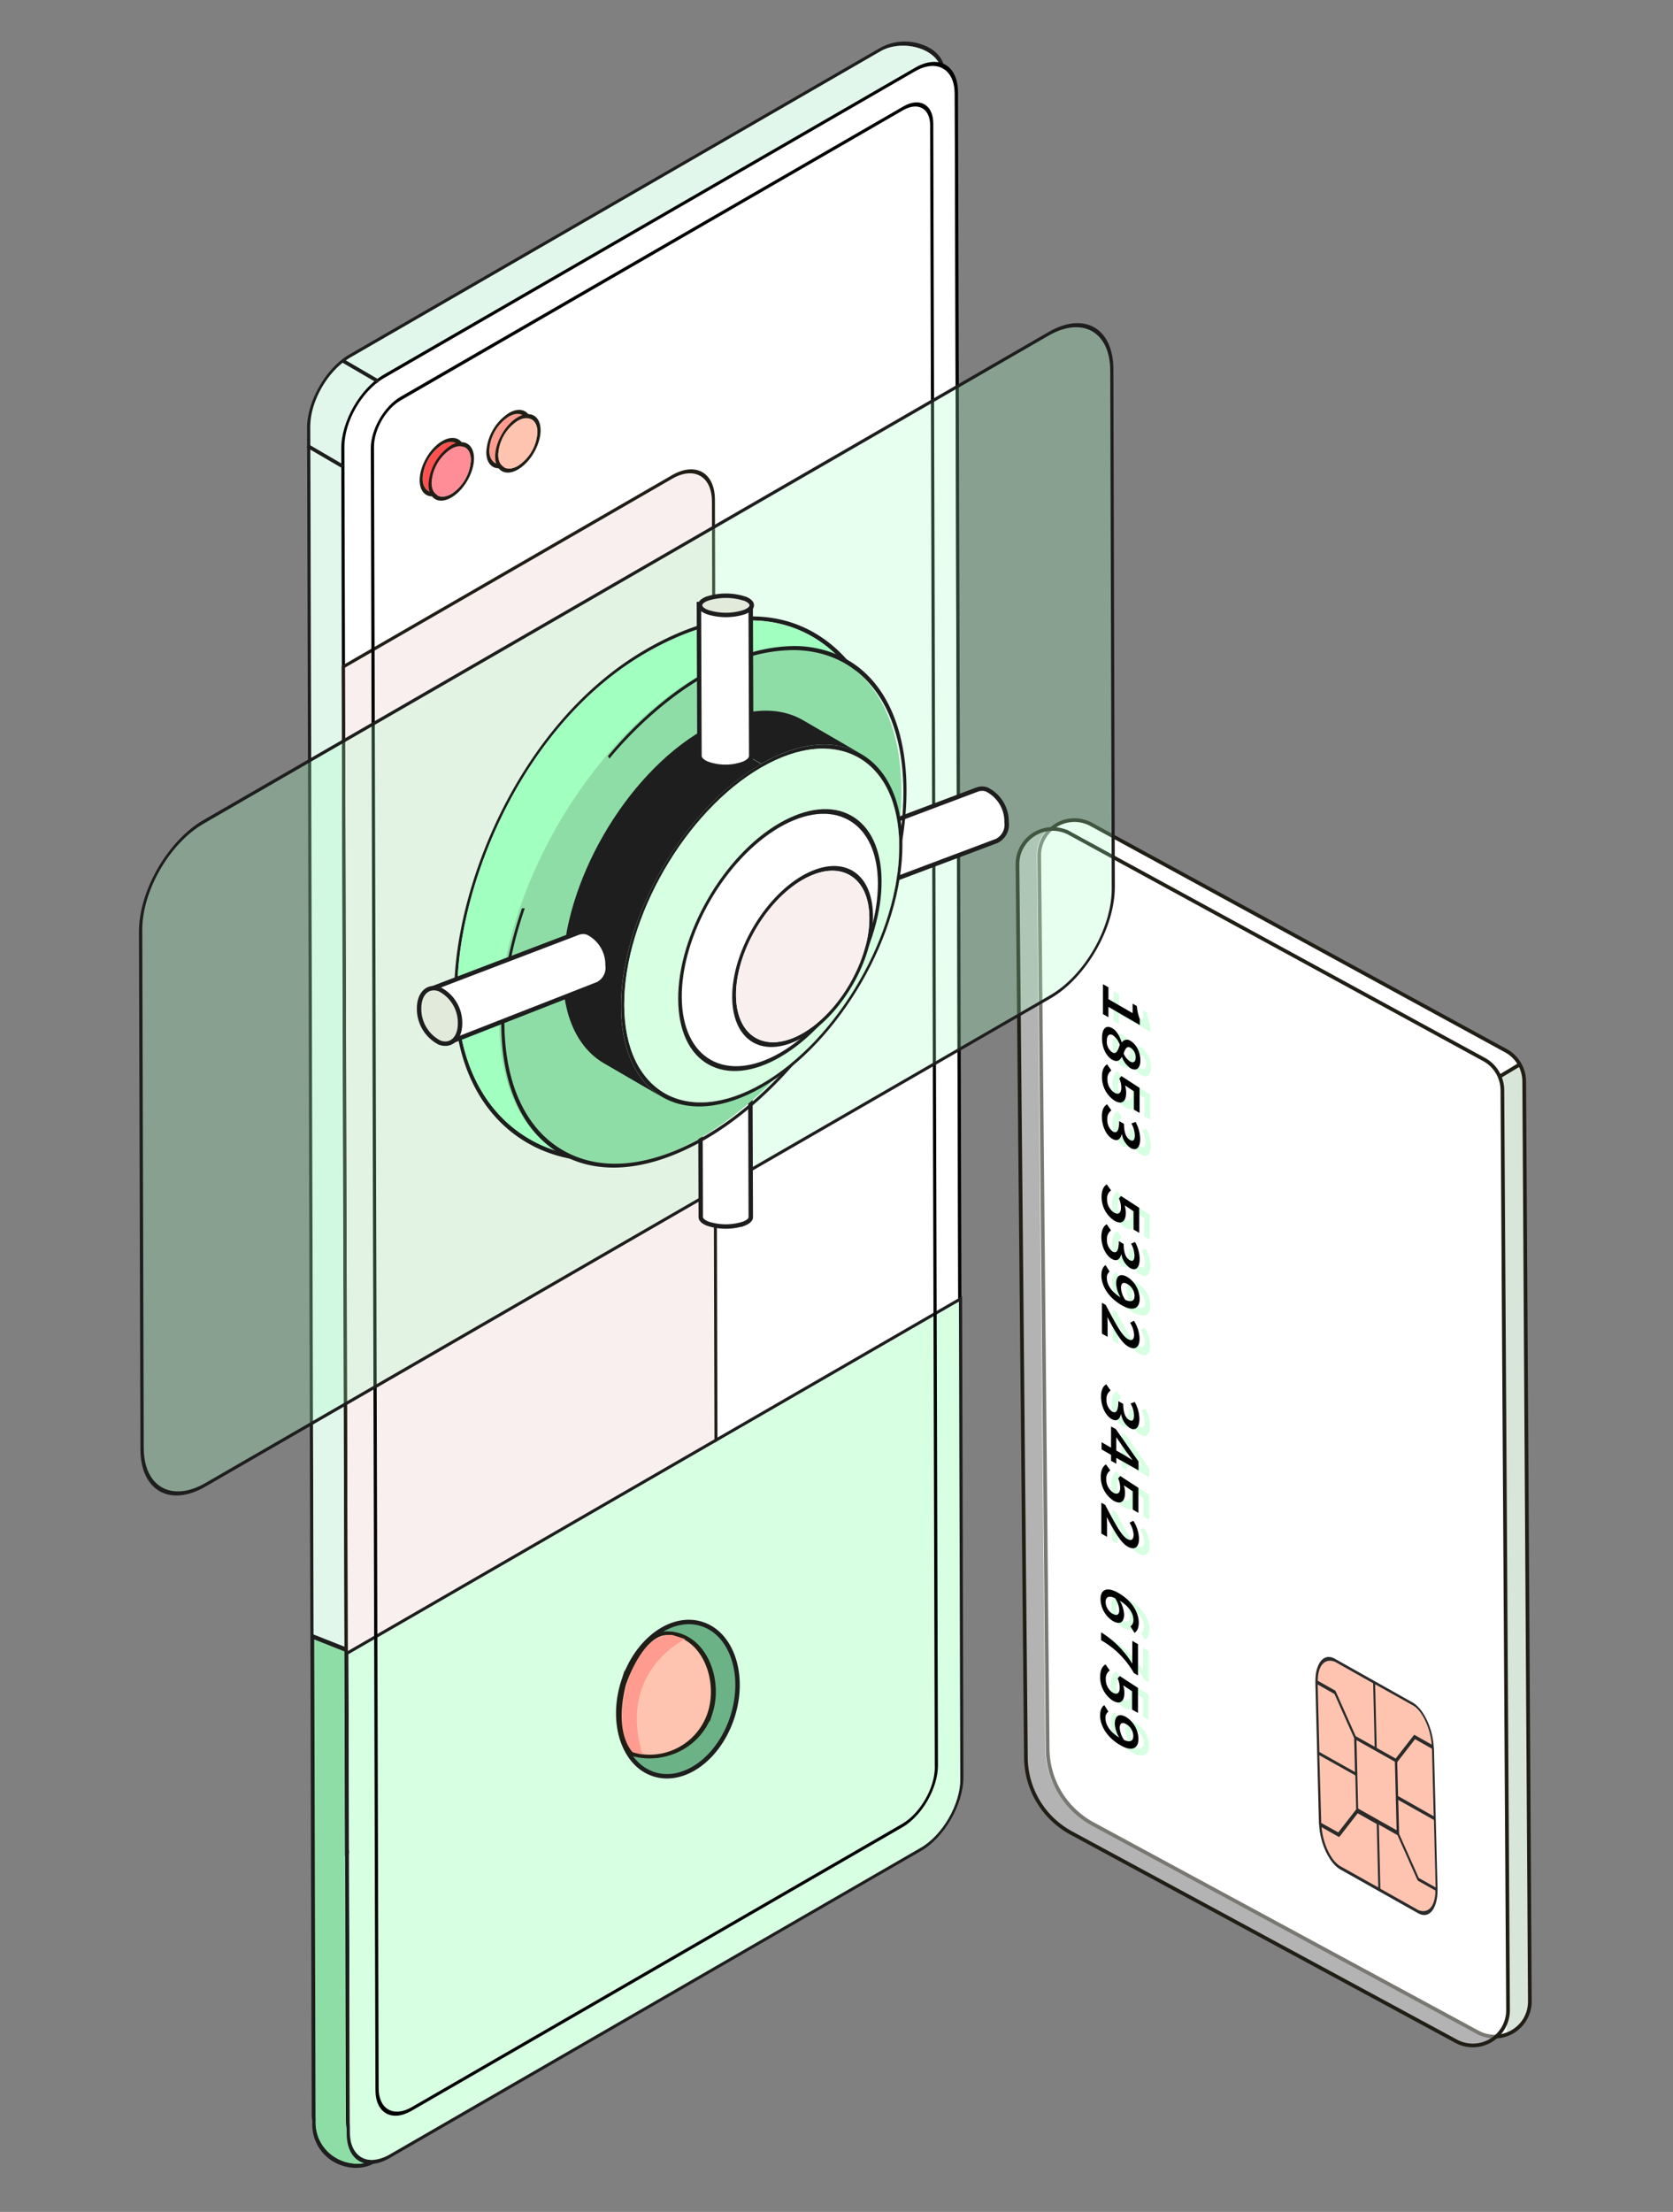 <?xml version="1.0" encoding="UTF-8"?> <svg xmlns="http://www.w3.org/2000/svg" id="Layer_1" data-name="Layer 1" viewBox="0 0 566 748"><rect x="0" y="0" width="566" height="748" fill="#808080" stroke="none"/><defs><style>.cls-1,.cls-22,.cls-4{fill:#fff;}.cls-2{fill:#d8e5d9;}.cls-19,.cls-3{fill:none;}.cls-18,.cls-19,.cls-3{stroke:#211e15;}.cls-17,.cls-18,.cls-19,.cls-22,.cls-23,.cls-24,.cls-3{stroke-miterlimit:10;}.cls-18,.cls-24,.cls-3{stroke-width:1.25px;}.cls-4{opacity:0.4;}.cls-18,.cls-5{fill:#ffc4b0;}.cls-6{fill:#2b2b2b;}.cls-7{fill:#1e1e1e;}.cls-8{fill:#e2f7ec;}.cls-9{fill:#8edda6;}.cls-10{isolation:isolate;}.cls-11{fill:#f9efef;}.cls-12{fill:#211e15;}.cls-13{fill:#d7ffe1;}.cls-14{fill:#ff9c8f;}.cls-15{fill:#ff5050;}.cls-16{fill:#ff8d98;}.cls-17{fill:#6bb287;}.cls-17,.cls-22,.cls-23,.cls-24{stroke:#1e1e1e;}.cls-17,.cls-22,.cls-23{stroke-width:1.5px;}.cls-20{opacity:0.25;}.cls-21,.cls-24{fill:#a1ffc0;}.cls-23{fill:#e2eadc;}</style></defs><path class="cls-1" d="M350.78,289.09l2.85,302a29.22,29.22,0,0,0,15.31,25.53l130.22,70.42a11.91,11.91,0,0,0,17.57-10.51l-1.9-311.06a11.94,11.94,0,0,0-6.57-10.61L368,278.38A11.91,11.91,0,0,0,350.78,289.09Z"></path><path class="cls-1" d="M351.64,289.32l2.85,302a29.22,29.22,0,0,0,15.31,25.53L500,687.29a11.91,11.91,0,0,0,17.57-10.51l-1.91-311.06a11.91,11.91,0,0,0-6.57-10.61l-140.24-76.5A11.91,11.91,0,0,0,351.64,289.32Z"></path><path class="cls-2" d="M509.76,688.3c-.34.05,7.59-4.47,7.57-13.51l-1.91-311.06a16.89,16.89,0,0,0-.16-2.49s-1.23-2.38-2-1.75l-5.43,4Z"></path><path class="cls-3" d="M351.58,289.31l2.85,302a29.18,29.18,0,0,0,15.32,25.52L500,687.28a11.91,11.91,0,0,0,17.57-10.51l-1.91-311.06a11.91,11.91,0,0,0-6.57-10.61L368.83,278.6A11.91,11.91,0,0,0,351.58,289.31Z"></path><path class="cls-4" d="M344.68,292.28l2.85,302a29.2,29.2,0,0,0,15.31,25.52l130.23,70.42a11.9,11.9,0,0,0,17.56-10.5l-1.9-311.06a11.9,11.9,0,0,0-6.57-10.61l-140.24-76.5A11.9,11.9,0,0,0,344.68,292.28Z"></path><path class="cls-5" d="M447,619.3l-1.94-52.72a5,5,0,0,1,7.41-4.53l23.17,13a17.68,17.68,0,0,1,9.05,15.07l1.1,51.93a4.16,4.16,0,0,1-6.16,3.75l-24.6-13.46A15.45,15.45,0,0,1,447,619.3Z"></path><path class="cls-6" d="M451.73,562l12.83,7.23.51,21.46-6.42-3.59L451.91,572a.8.8,0,0,0-.26-.34l-5.82-3.28c0-5.19,2.43-7.81,5.88-6.38m13.48,7.55L478,576.7c3.17,1.8,5.9,7.58,6.38,13.28l-5.82-3.29a.26.26,0,0,0-.24.1l-6.15,7.89-6.41-3.59-.53-21.46m-19.46,0,5.7,3.22,6.66,14.94.28,11.45-12.05-6.77-.57-22.92m32.95,18.59,5.72,3.22.59,22.84L473,607.37l-.29-11.48,6.05-7.79m-19.79.38,12.88,7.24.06.15h0l.58,23-.08,0h0l-12.87-7.24h0l-.06-.16-.56-23,.07,0h0m-12.53,5.15,12.06,6.76.3,11.48-6.06,7.79L447,616.47l-.66-22.88m26.71,15.08,12.07,6.79.57,22.81-5.7-3.21-6.65-14.91-.29-11.48m-25.91,9.23,5.81,3.28a.18.18,0,0,0,.24-.09l6.15-7.89,6.43,3.62.53,21.46-12.82-7.19c-3.16-1.78-5.9-7.58-6.38-13.28m19.26-.86,6.42,3.63,6.75,15.16a.59.59,0,0,0,.25.3l5.83,3.28c0,5.25-2.35,8-5.81,6.57L467,638.7l-.51-21.47M479.78,647c3.65,2.06,6.49-1.38,6.56-7.65v-.19h0c0-.16,0-.31,0-.46l-1.2-47,0-.46h0l-.07-.19c-.28-6.49-3.42-13.12-7.12-15.3L451.56,560.9c-3.64-2-6.5,1.38-6.55,7.69v.18h0v.44l1.19,47,0,.46h0l.07.19c.28,6.5,3.42,13.12,7.12,15.3L479.78,647"></path><path class="cls-3" d="M344.23,292.32l2.85,302a29.25,29.25,0,0,0,15.32,25.53l130.22,70.42a11.91,11.91,0,0,0,17.57-10.51l-1.91-311.06a11.91,11.91,0,0,0-6.56-10.61l-140.24-76.5A11.91,11.91,0,0,0,344.23,292.32Z"></path><path class="cls-7" d="M311.74,15c4.93,1.64,7.89,5.13,7.9,9.31l-5.48,578.4c0,9.17-6.44,20.39-14.43,25L125,731c-7.84,4.52-19.52-6.62-19.54-16L103.88,144.8c0-9.18,6.45-20.4,14.44-25L298,16.06A17.29,17.29,0,0,1,311.74,15Zm1.37,588.32,5.46-578.4c0-3.81-2.81-7-7.48-8.58-4.42-1.48-9.56-1.11-13.09.93L118.32,121c-7.4,4.28-13.4,14.67-13.37,23.17l1.61,570.23c0,8.73,11.25,19.57,18.47,15.41L299.72,626.5c7.41-4.28,13.41-14.67,13.39-23.17"></path><path class="cls-8" d="M298,17.28c3.53-2,8.67-2.41,13.09-.93,4.67,1.56,7.47,4.77,7.48,8.58l-5.46,578.4c0,8.5-6,18.89-13.39,23.17L125,729.82c-7.22,4.16-18.44-6.68-18.47-15.41L105,144.18c0-8.5,6-18.89,13.37-23.17Z"></path><path class="cls-9" d="M106.31,554.41l13.4,5.32L319.92,445.06l-6.61,160.4c0,8.51-6,18.91-13.39,23.18L126.64,730.32c-3.89,2.25-9.39,1.85-13.7-1a13.87,13.87,0,0,1-6.18-12.78Z"></path><path class="cls-7" d="M120.1,558.28,321,443.2l-6.67,161.69c0,9.14-6.46,20.36-14.44,25L126.65,731.53c-4.17,2.41-10,2-14.49-.92a14.59,14.59,0,0,1-6.46-13.49l-.47-164.73Zm193.21,47.18,6.61-160.4L119.71,559.73l-13.4-5.32.45,162.14a13.87,13.87,0,0,0,6.18,12.78c4.31,2.84,9.81,3.24,13.7,1L299.92,628.65c7.4-4.28,13.41-14.68,13.39-23.19"></path><path class="cls-1" d="M309.57,24.13C317,19.86,323,23.3,323,31.8l1.61,565.34c0,8.5-6,18.89-13.38,23.17L131.59,724c-7.41,4.28-13.45.83-13.47-7.67L116.51,151c0-8.51,6-18.9,13.39-23.18Z"></path><path d="M309.56,22.91c8-4.61,14.51-.9,14.54,8.28l1.6,565.33c0,9.18-6.45,20.4-14.44,25L131.59,725.26c-8,4.62-14.51.9-14.53-8.28l-1.61-565.33c0-9.18,6.46-20.4,14.44-25Zm15.07,574.23L323,31.8c0-8.5-6.06-11.94-13.46-7.67L129.9,127.86c-7.41,4.28-13.41,14.67-13.39,23.18l1.61,565.33c0,8.5,6.06,12,13.47,7.67L311.26,620.31c7.4-4.28,13.4-14.67,13.37-23.17"></path><g class="cls-10"><path class="cls-11" d="M227.34,161.91c7.4-4.27,13.44-.82,13.46,7.68l1,369.2c0,8.51-6,18.9-13.38,23.17L117.84,625.84,116.7,225.79Z"></path><path class="cls-12" d="M227.33,160.7c8-4.62,14.51-.9,14.54,8.28l1,369.19c0,9.18-6.46,20.4-14.44,25l-111.7,64.49-1.14-402.48Zm14.52,378.09-1-369.2c0-8.5-6.06-12-13.46-7.68L116.7,225.79l1.14,400.05L228.47,562c7.4-4.27,13.4-14.66,13.38-23.17"></path></g><path class="cls-7" d="M116.83,558.82,325.48,438.35,325.94,601c0,9.18-6.45,20.4-14.44,25L131.83,729.79c-8,4.61-14.51.9-14.54-8.28Zm208.05,42.84-.46-161.47L117.9,559.43l.46,161.46c0,8.51,6.06,12,13.46,7.68L311.5,624.83c7.4-4.27,13.4-14.67,13.38-23.17"></path><path class="cls-13" d="M324.42,440.19l.46,161.47c0,8.5-6,18.9-13.38,23.17L131.82,728.57c-7.4,4.27-13.44.83-13.46-7.68l-.46-161.46Z"></path><path d="M305.6,36c5.57-3.21,10.13-.63,10.14,5.79L317.32,597c0,7.72-5.43,17.17-12.16,21L139.25,713.8c-6.72,3.88-12.21.75-12.23-7l-1.58-555.17c0-6.42,4.51-14.24,10.08-17.46Zm10.65,561.57L314.68,42.4c0-5.74-4.09-8-9.08-5.17L135.53,135.42c-5,2.88-9,9.88-9,15.62l1.57,555.17c0,7,5,9.91,11.17,6.37l165.91-95.79c6.13-3.55,11.11-12.17,11.09-19.22"></path><path class="cls-14" d="M172.19,140.87c3.65-2.1,6.63-.4,6.64,3.8a14.58,14.58,0,0,1-6.6,11.43c-3.65,2.11-6.63.41-6.64-3.79A14.57,14.57,0,0,1,172.19,140.87Z"></path><path class="cls-12" d="M172.18,139.66c4.24-2.45,7.7-.48,7.71,4.39s-3.42,10.82-7.66,13.27-7.7.47-7.71-4.39A16.9,16.9,0,0,1,172.18,139.66Zm0,16.44a14.58,14.58,0,0,0,6.6-11.43c0-4.2-3-5.9-6.64-3.79a14.51,14.51,0,0,0-6.6,11.43c0,4.2,3,5.9,6.64,3.79"></path><path class="cls-15" d="M149.64,150.37c3.65-2.11,6.64-.42,6.65,3.78a14.54,14.54,0,0,1-6.61,11.43c-3.65,2.11-6.63.42-6.64-3.78A14.57,14.57,0,0,1,149.64,150.37Z"></path><path class="cls-12" d="M149.64,149.14c4.24-2.44,7.7-.47,7.71,4.4a16.92,16.92,0,0,1-7.66,13.27c-4.24,2.44-7.7.48-7.71-4.39S145.4,151.59,149.64,149.14Zm0,16.45a14.57,14.57,0,0,0,6.61-11.44c0-4.2-3-5.89-6.65-3.78A14.57,14.57,0,0,0,143,161.8c0,4.2,3,5.89,6.64,3.79"></path><path class="cls-12" d="M175.18,141.1c4.24-2.45,7.7-.48,7.71,4.4s-3.42,10.82-7.66,13.27-7.69.46-7.7-4.4S171,143.54,175.18,141.1Zm0,16.44a14.56,14.56,0,0,0,6.6-11.43c0-4.2-3-5.9-6.65-3.79a14.56,14.56,0,0,0-6.59,11.44c0,4.19,3,5.89,6.64,3.78"></path><path class="cls-5" d="M175.18,142.32c3.66-2.11,6.64-.41,6.65,3.79a14.56,14.56,0,0,1-6.6,11.43c-3.65,2.11-6.63.41-6.64-3.78A14.56,14.56,0,0,1,175.18,142.32Z"></path><path class="cls-12" d="M152.64,150.58c4.24-2.44,7.7-.47,7.72,4.4s-3.43,10.82-7.67,13.27-7.69.48-7.71-4.39A16.92,16.92,0,0,1,152.64,150.58Zm.05,16.45a14.59,14.59,0,0,0,6.6-11.44c0-4.19-3-5.89-6.64-3.78A14.59,14.59,0,0,0,146,163.24c0,4.2,3,5.89,6.65,3.79"></path><path class="cls-16" d="M152.65,151.81c3.65-2.11,6.63-.41,6.64,3.78a14.55,14.55,0,0,1-6.6,11.43c-3.65,2.11-6.64.42-6.65-3.78A14.59,14.59,0,0,1,152.65,151.81Z"></path><ellipse class="cls-17" cx="229.34" cy="574.57" rx="26.67" ry="19.4" transform="translate(-387.71 619.03) rotate(-72.36)"></ellipse><path class="cls-18" d="M226.2,552.32c11.77.74,17.45,15.58,13.88,26.82A21.35,21.35,0,0,1,213.26,593s-6.84-5.91-2.58-23.23C210.68,569.79,216.43,551.7,226.2,552.32Z"></path><path class="cls-14" d="M214.44,593.59s-6.84-5.91-2.58-23.23c0,0,4.22-17.53,15.52-17.48l4.42,1.41s-23.43,11-14.2,39.63Z"></path><path class="cls-19" d="M226.74,552.27c11.77.74,17.45,15.58,13.88,26.82A21.35,21.35,0,0,1,213.8,593s-6.84-5.91-2.58-23.23C211.22,569.74,217,551.65,226.74,552.27Z"></path><g class="cls-20"><path class="cls-21" d="M354.74,112.89c11.78-6.8,21.37-1.34,21.4,12.21l.5,175.12c0,13.54-9.48,30-21.27,36.84L69.51,502.11c-11.79,6.8-21.37,1.33-21.41-12.21l-.5-175.12c0-13.54,9.48-30,21.27-36.84Z"></path></g><path class="cls-7" d="M354.73,112.28c12.06-7,21.9-1.35,21.94,12.51l.5,175.12c0,13.86-9.74,30.8-21.8,37.76L69.51,502.72c-12.06,7-21.91,1.35-22-12.51l-.5-175.12c0-13.86,9.75-30.8,21.81-37.77Zm21.38,188.24-.5-175.12c0-13.18-9.4-18.52-20.87-11.9L68.87,278.55c-11.47,6.62-20.78,22.74-20.74,35.92l.5,175.12c0,13.19,9.4,18.53,20.87,11.91l285.87-165c11.47-6.62,20.78-22.74,20.74-35.93"></path><path class="cls-22" d="M254,411.64h0c0,.77-.83,1.58-2.44,2.2a19.79,19.79,0,0,1-12,0c-1.64-.61-2.48-1.45-2.48-2.25h0L236.75,310l16.91-.06Z"></path><path class="cls-22" d="M337.19,284.38h0L263.75,312l-.07-19.81L330.59,267h0a4.69,4.69,0,0,1,3.3,0,12.13,12.13,0,0,1,6.65,11A6.14,6.14,0,0,1,337.19,284.38Z"></path><path class="cls-7" d="M286.05,222.54c9.87,10.92,14.8,27.32,11.71,39-12.47,47.17-29.39,99.62-72.62,124.9a47.23,47.23,0,0,1-43.06,1.95c-15.53-7.22-25.42-22.2-27.86-42.17-2.67-21.86,4.13-51.13,17.76-76.39,8.43-15.62,23.29-36.82,46.65-50.3.69-.41,1.39-.8,2.1-1.19C256.57,198.8,277,212.59,286.05,222.54Zm10.71,39.17c2.56-9.68-.6-25.83-11.59-38-8.9-9.83-29.1-23.43-64.46-4.15-.7.38-1.38.76-2.06,1.16-23,13.26-37.6,34.1-45.88,49.46-13.42,24.88-20.13,53.72-17.5,75.26,2.41,19.7,12.18,34.48,27.53,41.61a46.31,46.31,0,0,0,42.09-1.72c18.89-11,33.85-27.64,46-50.88,11.93-22.9,19.8-49.64,25.91-72.77"></path><path class="cls-21" d="M218.65,220.75c.68-.4,1.36-.78,2.06-1.16,35.36-19.28,55.56-5.68,64.46,4.15,11,12.14,14.15,28.29,11.59,38l.5-.09-.5.09c-6.11,23.13-14,49.87-25.91,72.77-12.11,23.24-27.07,39.84-45.72,50.74a46.43,46.43,0,0,1-42.33,1.86c-15.35-7.13-25.12-21.92-27.53-41.61-2.63-21.54,4.08-50.38,17.5-75.26C181.05,254.85,195.67,234,218.65,220.75Z"></path><path class="cls-9" d="M236.44,228.52c37.7-21.77,68.23-4.53,68.49,38.47s-30,95.73-67.56,117.57-68.23,4.53-68.48-38.47S198.87,250.36,236.44,228.52Z"></path><path class="cls-7" d="M237.66,228a85.38,85.38,0,0,1,11.14-5.45A54.23,54.23,0,0,1,269,218.47,37.4,37.4,0,0,1,279.35,220c17.23,5.06,27.19,22.12,27.33,46.83.26,43.36-30.28,96.52-68.08,118.5C220.13,395.94,203,397.73,190,390.43s-20.28-22.92-20.41-43.92c-.07-12.36,2.29-25.6,7-39.35h.95c-4.65,13.54-7,26.58-6.9,38.74.13,20.68,7.27,36,20.1,43.25s29.67,5.42,47.61-4.94c37.46-21.78,67.53-74.12,67.28-116.8-.15-24.32-10-41.12-26.91-46.11a37.78,37.78,0,0,0-10.16-1.46,53.56,53.56,0,0,0-19.92,4,81.74,81.74,0,0,0-10.73,5.22,103.62,103.62,0,0,0-10.28,6.84,131.13,131.13,0,0,0-21.45,20.61l-.51-.79a133.14,133.14,0,0,1,21.79-20.93A102.35,102.35,0,0,1,237.66,228Z"></path><g class="cls-10"><path class="cls-7" d="M270.92,244.84l19.73,11.47c8.36,4.86,13.54,15.17,13.58,29.81.09,29.48-20.71,65.51-46.36,80.32L238.13,355c25.66-14.81,46.45-50.84,46.37-80.31C284.46,260,279.27,249.7,270.92,244.84Z"></path><path class="cls-7" d="M224.78,369.66,205,358.19c8.47,4.92,20.18,4.24,33.09-3.22l19.74,11.47C245,373.9,233.24,374.58,224.78,369.66Z"></path><path class="cls-13" d="M237.83,248.06c12.91-7.45,24.62-8.13,33.08-3.22l19.74,11.47c-8.47-4.92-20.18-4.23-33.09,3.22Z"></path><path class="cls-7" d="M271.67,243.55,291.4,255c-8.65-5-20.64-4.34-33.84,3.28l-19.73-11.46C251,239.21,263,238.52,271.67,243.55Z"></path><path class="cls-13" d="M191.46,328.38a79.21,79.21,0,0,1,3.6-22.9L214.79,317a79.2,79.2,0,0,0-3.6,22.89c0,14.65,5.23,25,13.59,29.82l-19.73-11.47C196.69,353.34,191.5,343,191.46,328.38Z"></path><path class="cls-13" d="M197.79,297.62l19.73,11.47c-1,2.6-1.94,5.23-2.73,7.86l-19.73-11.47Q196.25,301.54,197.79,297.62Z"></path><path class="cls-13" d="M197.79,297.62c.49-1.24,1-2.47,1.54-3.7l19.73,11.47c-.54,1.23-1.05,2.46-1.54,3.7Z"></path><path class="cls-13" d="M199.33,293.92c8.32-19.05,22.46-36.6,38.5-45.86l19.73,11.47c-16,9.26-30.17,26.8-38.5,45.86Z"></path><path class="cls-7" d="M224,371l-19.74-11.47c-8.54-5-13.85-15.51-13.89-30.49-.09-30.16,21.19-67,47.43-82.15l19.73,11.46c-26.24,15.15-47.51,52-47.43,82.16C210.17,355.43,215.48,366,224,371Z"></path><path class="cls-7" d="M257.56,258.3c26.24-15.14,47.66-2.94,47.74,27.21s-21.19,67-47.43,82.15-47.65,2.95-47.74-27.2S231.32,273.45,257.56,258.3Zm.31,108.14c25.65-14.81,46.45-50.84,46.36-80.32s-21-41.4-46.67-26.59-46.45,50.84-46.37,80.31,21,41.41,46.68,26.6"></path><path class="cls-13" d="M257.56,259.53c25.66-14.81,46.59-2.88,46.67,26.59s-20.71,65.51-46.36,80.32-46.6,2.88-46.68-26.6S231.91,274.34,257.56,259.53Z"></path></g><path class="cls-22" d="M254.16,255.57h0c0,1-.83,1.93-2.52,2.66a18.22,18.22,0,0,1-12.42,0c-1.71-.72-2.58-1.7-2.58-2.64h0l-.19-51.32,17.52-.06Z"></path><path class="cls-23" d="M251.79,202.36c3.39,1.28,3.39,3.36,0,4.64a20.53,20.53,0,0,1-12.41,0c-3.4-1.28-3.4-3.36,0-4.6a20.84,20.84,0,0,1,12.41,0"></path><path class="cls-22" d="M202.21,332.8h0l-49.7,19.45-7.57-17.5,50.67-19.33h0a4.74,4.74,0,0,1,3.3,0,12.11,12.11,0,0,1,6.64,11A6.15,6.15,0,0,1,202.21,332.8Z"></path><path class="cls-23" d="M148.73,334.54a12.73,12.73,0,0,1,6.91,11.63c0,4.95-3.07,7.86-6.95,6.39a12.8,12.8,0,0,1-6.9-11.62c0-5,3.07-7.86,6.94-6.4"></path><path class="cls-1" d="M263.63,279.84c8.94-5.16,17.25-6,23.53-2.5S297,288.44,297,298.6s-3.33,21.73-9.56,32.57S273,350.8,264.09,356c-18.36,10.6-33.29,2.18-33.41-18.76S245.34,290.48,263.63,279.84Z"></path><path class="cls-7" d="M288,275.83c6.55,3.67,10.19,11.51,10.25,22.05s-3.45,22.54-9.91,33.78S273.29,352,264.09,357.38s-17.88,6.24-24.4,2.59-10.19-11.51-10.25-22.06c-.13-21.77,15.21-48.46,34.19-59.5C272.9,273.06,281.51,272.17,288,275.83Zm-.55,55.34c6.23-10.84,9.62-22.4,9.56-32.57s-3.57-17.71-9.88-21.26-14.59-2.66-23.41,2.43c-18.41,10.71-33.19,36.44-33.07,57.42s15,29.36,33.29,18.83c9-5.22,17.29-14,23.51-24.85"></path><path class="cls-7" d="M288.26,294.38c4.53,2.55,7,8,7.09,15.25S293,325.22,288.5,333s-10.43,14.08-16.79,17.78c-13.17,7.6-23.86,1.56-24-13.46s10.52-33.5,23.64-41.14C277.8,292.47,283.76,291.85,288.26,294.38Zm-.65,38.11c4.23-7.36,6.54-15.22,6.5-22.14s-2.43-12-6.72-14.44-9.91-1.82-15.91,1.64c-12.52,7.28-22.57,24.77-22.48,39s10.22,20,22.63,12.81c6.1-3.55,11.75-9.53,16-16.9"></path><path class="cls-11" d="M271.4,297.6c6.08-3.51,11.72-4.09,16-1.69s6.68,7.53,6.72,14.44-2.27,14.78-6.5,22.14-9.88,13.35-15.91,16.86c-12.48,7.2-22.62,1.47-22.7-12.77S259,304.83,271.4,297.6Z"></path><line class="cls-24" x1="128" y1="129" x2="116" y2="122"></line><line class="cls-24" x1="116.04" y1="157.77" x2="104.04" y2="150.77"></line><path class="cls-13" d="M378.14,375.74l1.44,2.08a3.43,3.43,0,0,0-1.37,3,4.81,4.81,0,0,0,1.87,4.14c1.29.74,2.12,0,2.13-3.53l1.65.95c0,3.1.84,4.76,2,5.42s1.66,0,1.67-1.55a9.1,9.1,0,0,0-1.16-4l1.39-.53a12.65,12.65,0,0,1,1.57,5.65c0,2.92-1.21,4.34-3.31,3.13a7.14,7.14,0,0,1-2.87-4.57l-.08-.05c-.38,1.65-1.45,2.56-3.11,1.59-2.27-1.3-3.6-4.58-3.59-7.53C376.37,377.52,377.15,376.25,378.14,375.74Z"></path><path class="cls-13" d="M378.14,362.22l1.46,2.06a3.31,3.31,0,0,0-1.35,2.94,5.31,5.31,0,0,0,2.38,4.57c1.49.86,2.32.09,2.33-1.72a7.63,7.63,0,0,0-.68-3.05l.69-.85,6.16,4,0,8.46-1.93-1.11,0-6.2-3-2a8.68,8.68,0,0,1,.39,2.5c0,2.69-1.23,4.22-3.91,2.68a9.56,9.56,0,0,1-4.28-8C376.41,364,377.22,362.83,378.14,362.22Z"></path><path class="cls-13" d="M386.08,354.31c2,1.17,3.32,3.88,3.32,6.59s-1.39,3.79-3.39,2.63a8.17,8.17,0,0,1-2.85-3.76l-.07,0c-.68,1.16-1.54,1.87-3.28.87-1.91-1.11-3.38-3.87-3.37-7.27s1.44-4.5,3.44-3.34c1.62.93,2.56,2.85,3.18,4.73l.08.05A2.1,2.1,0,0,1,386.08,354.31Zm-6.18,3.87c1.43.83,1.85-.64,2.54-2.51a6.32,6.32,0,0,0-2.32-3.26c-1.24-.71-2.06.08-2.06,1.92a4.26,4.26,0,0,0,1.84,3.85m6,3.09c1.08.62,1.89.21,1.9-1.36a3.76,3.76,0,0,0-1.71-3.27c-1.24-.72-1.8.36-2.36,1.95a6.2,6.2,0,0,0,2.17,2.68"></path><path class="cls-13" d="M378.58,336.2v4l8.17,4.72v-3.2l1.43.83a16.9,16.9,0,0,0,1,4.47V349l-10.63-6.14v3.5l-1.85-1.07,0-10.11Z"></path><path class="cls-13" d="M378,416.32l1.44,2.08a3.42,3.42,0,0,0-1.37,3,4.75,4.75,0,0,0,1.86,4.13c1.29.75,2.13,0,2.14-3.53l1.65,1c0,3.09.83,4.76,2,5.42s1.67,0,1.67-1.56a9,9,0,0,0-1.16-4l1.4-.53a12.74,12.74,0,0,1,1.57,5.64c0,2.92-1.21,4.35-3.32,3.13a7.11,7.11,0,0,1-2.86-4.56l-.09-.05c-.38,1.65-1.44,2.55-3.11,1.59-2.26-1.31-3.59-4.58-3.58-7.53C376.25,418.1,377,416.84,378,416.32Z"></path><path class="cls-13" d="M378,402.81l1.46,2.05a3.26,3.26,0,0,0-1.35,2.94,5.29,5.29,0,0,0,2.38,4.57c1.48.86,2.32.09,2.32-1.71a7.86,7.86,0,0,0-.67-3.06l.69-.85,6.16,4,0,8.47-1.93-1.12V411.9l-3-2a8.09,8.09,0,0,1,.39,2.5c0,2.69-1.22,4.23-3.9,2.68a9.59,9.59,0,0,1-4.29-7.95C376.29,404.55,377.1,403.42,378,402.81Z"></path><path class="cls-13" d="M385.08,434.19a9,9,0,0,1,4.09,7.33c0,3-1.91,4.57-6.12,2.14-4.83-2.79-6.85-6.91-6.84-10.05,0-1.9.64-3,1.42-3.49l1.38,2.2a2.5,2.5,0,0,0-.95,2.15c0,2,1.17,4.46,4.64,6.57a10.06,10.06,0,0,1-1.49-4.63C381.22,433.83,382.47,432.68,385.08,434.19Zm-.78,7.7c2.19.94,3.12.25,3.13-1.33a4.75,4.75,0,0,0-2.35-4c-1.49-.86-2.23-.32-2.24,1.3a7.86,7.86,0,0,0,1.46,4"></path><path class="cls-13" d="M387.2,449a11.56,11.56,0,0,1,1.93,6.06c0,2.95-1.53,4-3.84,2.66s-4.51-5.19-7.08-10c.06.9.11,1.91.11,2.71v4l-1.92-1.11,0-10.45,1.31.76c3.36,6.43,5.51,10.39,7.44,11.51,1.32.76,2.15.31,2.15-1.5a8.52,8.52,0,0,0-1.37-3.95Z"></path><path class="cls-13" d="M381.06,485.55l7.72,11v3l-7.52-4.34v2l-1.77-1v-2l-3.2-1.85V490l3.2,1.86,0-7.16Zm5.64,10.53V496c-.66-.85-1.31-1.78-2-2.65l-3.46-5v4.5l3,1.7c.74.45,1.74,1.08,2.48,1.55"></path><path class="cls-13" d="M377.88,470.44l1.44,2.08a3.41,3.41,0,0,0-1.38,3,4.78,4.78,0,0,0,1.87,4.13c1.29.75,2.13,0,2.14-3.52l1.64.95c0,3.09.84,4.76,2,5.42s1.66,0,1.67-1.56a9.06,9.06,0,0,0-1.16-4l1.39-.53a12.65,12.65,0,0,1,1.57,5.65c0,2.92-1.2,4.34-3.31,3.12-1.4-.8-2.33-2.5-2.87-4.56l-.08-.05c-.38,1.65-1.45,2.56-3.11,1.59-2.27-1.31-3.6-4.58-3.59-7.53C376.1,472.23,376.88,471,377.88,470.44Z"></path><path class="cls-13" d="M387,516.59a11.77,11.77,0,0,1,1.93,6.06c0,3-1.53,4-3.85,2.67s-4.5-5.2-7.07-10c.06.9.11,1.92.1,2.71v4L376.2,521l0-10.45,1.31.76c3.35,6.42,5.51,10.38,7.44,11.5,1.32.76,2.15.31,2.15-1.5a8.52,8.52,0,0,0-1.37-4Z"></path><path class="cls-13" d="M377.76,497.51l1.46,2.06a3.26,3.26,0,0,0-1.35,2.93,5.3,5.3,0,0,0,2.38,4.58c1.48.86,2.32.08,2.32-1.72a7.72,7.72,0,0,0-.67-3.06l.69-.84,6.16,4,0,8.46-1.93-1.12,0-6.19-3-2.05a8.68,8.68,0,0,1,.39,2.5c0,2.69-1.23,4.23-3.91,2.68a9.55,9.55,0,0,1-4.28-8C376,499.25,376.83,498.12,377.76,497.51Z"></path><path class="cls-13" d="M382,541c4.84,2.79,6.85,6.9,6.84,10.05,0,1.9-.64,3-1.43,3.48l-1.38-2.2a2.5,2.5,0,0,0,1-2.14c0-2-1.18-4.46-4.64-6.57a10.27,10.27,0,0,1,1.49,4.62c0,2.57-1.27,3.74-3.88,2.23a9,9,0,0,1-4.08-7.34C375.91,540.11,377.82,538.59,382,541Zm-2,7.05c1.49.86,2.23.34,2.24-1.28a7.83,7.83,0,0,0-1.45-4c-2.21-.95-3.15-.28-3.15,1.32a4.72,4.72,0,0,0,2.36,4"></path><path class="cls-13" d="M384.66,583a9,9,0,0,1,4.09,7.34c0,3-1.92,4.56-6.12,2.13-4.84-2.79-6.85-6.91-6.84-10.05,0-1.9.64-3,1.41-3.48l1.39,2.2a2.48,2.48,0,0,0-.95,2.14c0,2,1.17,4.46,4.64,6.58a10.09,10.09,0,0,1-1.49-4.63C380.79,582.64,382.05,581.49,384.66,583Zm-.79,7.7c2.2.94,3.13.26,3.13-1.33a4.71,4.71,0,0,0-2.35-4c-1.48-.86-2.23-.32-2.23,1.3a7.86,7.86,0,0,0,1.45,4"></path><path class="cls-13" d="M377.57,565.15l1.46,2.06a3.24,3.24,0,0,0-1.35,2.93,5.3,5.3,0,0,0,2.38,4.58c1.48.86,2.32.08,2.32-1.72a7.9,7.9,0,0,0-.67-3.06l.69-.84,6.16,4,0,8.46-1.93-1.11v-6.2l-3-2a8,8,0,0,1,.39,2.49c0,2.69-1.22,4.23-3.9,2.68a9.59,9.59,0,0,1-4.29-8C375.83,566.9,376.64,565.76,377.57,565.15Z"></path><path class="cls-13" d="M388.6,558.31l0,10.59-1.4-.81A29.4,29.4,0,0,0,376.1,557v-2.66a32.07,32.07,0,0,1,10.55,10.6l0-7.73Z"></path><path d="M375,333.89v4l8.18,4.72v-3.21l1.44.83a16.54,16.54,0,0,0,1,4.48v1.93L375,340.5V344l-1.85-1.07,0-10.11Z"></path><path d="M374.54,373.43l1.45,2.08a3.39,3.39,0,0,0-1.37,3,4.74,4.74,0,0,0,1.86,4.12c1.29.75,2.13,0,2.14-3.52l1.64.95c0,3.1.84,4.76,2,5.42s1.67,0,1.67-1.55a8.84,8.84,0,0,0-1.16-4l1.41-.53a12.63,12.63,0,0,1,1.56,5.65c0,2.92-1.2,4.35-3.31,3.13a7.19,7.19,0,0,1-2.87-4.56l-.08-.05c-.39,1.63-1.44,2.55-3.12,1.58-2.26-1.3-3.59-4.58-3.58-7.53C372.76,375.21,373.55,374,374.54,373.43Z"></path><path d="M374.54,359.91,376,362a3.31,3.31,0,0,0-1.35,2.94,5.33,5.33,0,0,0,2.38,4.57c1.48.86,2.32.09,2.33-1.71a7.79,7.79,0,0,0-.68-3.07l.7-.84,6.16,4,0,8.47-1.93-1.12,0-6.2-3-2a8.31,8.31,0,0,1,.39,2.5c0,2.69-1.23,4.22-3.91,2.68a9.57,9.57,0,0,1-4.28-8C372.8,361.65,373.62,360.53,374.54,359.91Z"></path><path d="M382.48,352c2,1.16,3.33,3.87,3.32,6.59s-1.39,3.78-3.39,2.62a8.09,8.09,0,0,1-2.84-3.76l-.08,0c-.68,1.15-1.54,1.86-3.28.86-1.91-1.11-3.39-3.88-3.38-7.27s1.44-4.5,3.45-3.34c1.62.94,2.56,2.86,3.18,4.73l.08.05A2.1,2.1,0,0,1,382.48,352Zm-6.18,3.87c1.43.82,1.85-.64,2.54-2.52a6.32,6.32,0,0,0-2.33-3.26c-1.22-.7-2.05.08-2.06,1.91a4.36,4.36,0,0,0,1.85,3.87m6,3.08c1.09.63,1.89.22,1.9-1.37a3.76,3.76,0,0,0-1.71-3.26c-1.24-.72-1.81.35-2.36,1.95a6.2,6.2,0,0,0,2.17,2.68"></path><path d="M383.61,446.64a11.66,11.66,0,0,1,1.92,6.06c0,2.95-1.53,4-3.85,2.66s-4.5-5.19-7.07-10c.06.9.11,1.91.11,2.71v4L372.79,451l0-10.44,1.31.75c3.36,6.43,5.5,10.38,7.44,11.5,1.32.76,2.15.31,2.15-1.49a8.73,8.73,0,0,0-1.36-4Z"></path><g class="cls-10"><path d="M381.48,431.88a9,9,0,0,1,4.09,7.33c0,3-1.92,4.57-6.12,2.15-4.84-2.8-6.85-6.93-6.84-10.06,0-1.9.64-3,1.42-3.49l1.37,2.2a2.55,2.55,0,0,0-.94,2.15c0,2,1.18,4.46,4.64,6.58a10.21,10.21,0,0,1-1.49-4.64C377.62,431.52,378.88,430.38,381.48,431.88Zm-.78,7.7c2.19.94,3.12.26,3.13-1.33a4.74,4.74,0,0,0-2.36-4c-1.48-.86-2.22-.33-2.23,1.3a7.83,7.83,0,0,0,1.46,4"></path><path d="M374.43,414l1.44,2.09a3.42,3.42,0,0,0-1.37,3,4.78,4.78,0,0,0,1.86,4.13c1.29.74,2.13,0,2.14-3.53l1.65,1c0,3.11.83,4.77,2,5.43s1.66,0,1.67-1.56a9.06,9.06,0,0,0-1.16-4L384,420a12.65,12.65,0,0,1,1.57,5.65c0,2.92-1.21,4.34-3.32,3.12a7.12,7.12,0,0,1-2.86-4.56l-.08-.05c-.39,1.64-1.45,2.56-3.12,1.59-2.27-1.31-3.6-4.58-3.59-7.53C372.65,415.79,373.44,414.53,374.43,414Z"></path></g><path d="M374.43,400.5l1.45,2.05a3.33,3.33,0,0,0-1.34,2.95,5.29,5.29,0,0,0,2.38,4.57c1.48.85,2.32.09,2.32-1.72a7.45,7.45,0,0,0-.68-3.07l.7-.83,6.16,4,0,8.46-1.93-1.11,0-6.2-3-2a8.62,8.62,0,0,1,.39,2.49c0,2.7-1.24,4.23-3.91,2.69a9.59,9.59,0,0,1-4.29-8C372.69,402.24,373.5,401.11,374.43,400.5Z"></path><path d="M383.41,514.28a11.61,11.61,0,0,1,1.93,6.06c0,2.95-1.53,4-3.85,2.67s-4.5-5.2-7.08-10c.07.9.12,1.91.12,2.71v4l-1.93-1.11,0-10.44,1.32.76c3.36,6.43,5.5,10.38,7.44,11.5,1.32.76,2.14.31,2.15-1.5a8.7,8.7,0,0,0-1.36-4Z"></path><path d="M374.16,495.2l1.46,2.05a3.33,3.33,0,0,0-1.35,2.95,5.32,5.32,0,0,0,2.38,4.57c1.48.85,2.32.09,2.33-1.72a7.64,7.64,0,0,0-.69-3.07l.7-.84,6.16,4,0,8.47-1.93-1.11,0-6.2-3-2a8.62,8.62,0,0,1,.39,2.49c0,2.7-1.23,4.23-3.91,2.68a9.56,9.56,0,0,1-4.29-7.95C372.42,496.94,373.23,495.81,374.16,495.2Z"></path><g class="cls-10"><path d="M377.46,483.23l7.72,11v3L377.66,493v2l-1.77-1v-2l-3.21-1.86v-2.43l3.21,1.85,0-7.16Zm5.64,10.55v-.1c-.65-.86-1.32-1.79-2-2.67l-3.46-5v4.5l3,1.71c.74.44,1.73,1.07,2.48,1.55"></path><path d="M374.27,468.13l1.45,2.08a3.39,3.39,0,0,0-1.37,3,4.74,4.74,0,0,0,1.86,4.12c1.29.75,2.13,0,2.14-3.52l1.65.95c0,3.1.83,4.76,2,5.42s1.66,0,1.66-1.56a8.8,8.8,0,0,0-1.16-4l1.41-.52a12.7,12.7,0,0,1,1.57,5.64c0,2.92-1.21,4.35-3.32,3.13a7.14,7.14,0,0,1-2.86-4.57l-.09,0c-.39,1.64-1.44,2.55-3.12,1.58-2.26-1.3-3.59-4.58-3.58-7.53C372.5,469.91,373.29,468.65,374.27,468.13Z"></path></g><path d="M381.06,580.69a9,9,0,0,1,4.09,7.33c0,3-1.92,4.57-6.12,2.15-4.84-2.8-6.86-6.92-6.85-10.06,0-1.9.65-3,1.43-3.48l1.37,2.19A2.56,2.56,0,0,0,374,581c0,2,1.17,4.45,4.63,6.57a10.31,10.31,0,0,1-1.48-4.64C377.2,580.34,378.45,579.19,381.06,580.69Zm-.78,7.7c2.19,1,3.12.26,3.13-1.32a4.74,4.74,0,0,0-2.36-4c-1.48-.86-2.22-.32-2.23,1.3a7.8,7.8,0,0,0,1.46,4"></path><path d="M374,562.84l1.45,2.06a3.3,3.3,0,0,0-1.34,2.94,5.29,5.29,0,0,0,2.38,4.57c1.48.85,2.32.09,2.32-1.72a7.65,7.65,0,0,0-.68-3.07l.7-.83,6.16,4,0,8.46L383,578.13l0-6.2-3-2a8.68,8.68,0,0,1,.39,2.5c0,2.69-1.24,4.22-3.91,2.68a9.58,9.58,0,0,1-4.29-8C372.23,564.58,373,563.45,374,562.84Z"></path><path d="M385,556l0,10.59-1.39-.8a29.4,29.4,0,0,0-11.09-11.12V552a32.2,32.2,0,0,1,10.55,10.61l0-7.72Z"></path><path d="M378.42,538.71c4.83,2.79,6.85,6.9,6.84,10,0,1.9-.64,3-1.44,3.48l-1.37-2.2a2.53,2.53,0,0,0,1-2.14c0-2-1.17-4.46-4.63-6.57a10.4,10.4,0,0,1,1.48,4.62c0,2.58-1.27,3.74-3.87,2.23a9,9,0,0,1-4.1-7.34C372.3,537.8,374.21,536.28,378.42,538.71Zm-2,7c1.48.86,2.23.33,2.23-1.28a7.77,7.77,0,0,0-1.44-4c-2.2-1-3.15-.29-3.16,1.31a4.79,4.79,0,0,0,2.37,4"></path><line class="cls-3" x1="514" y1="360.06" x2="507.31" y2="364.07"></line></svg> 